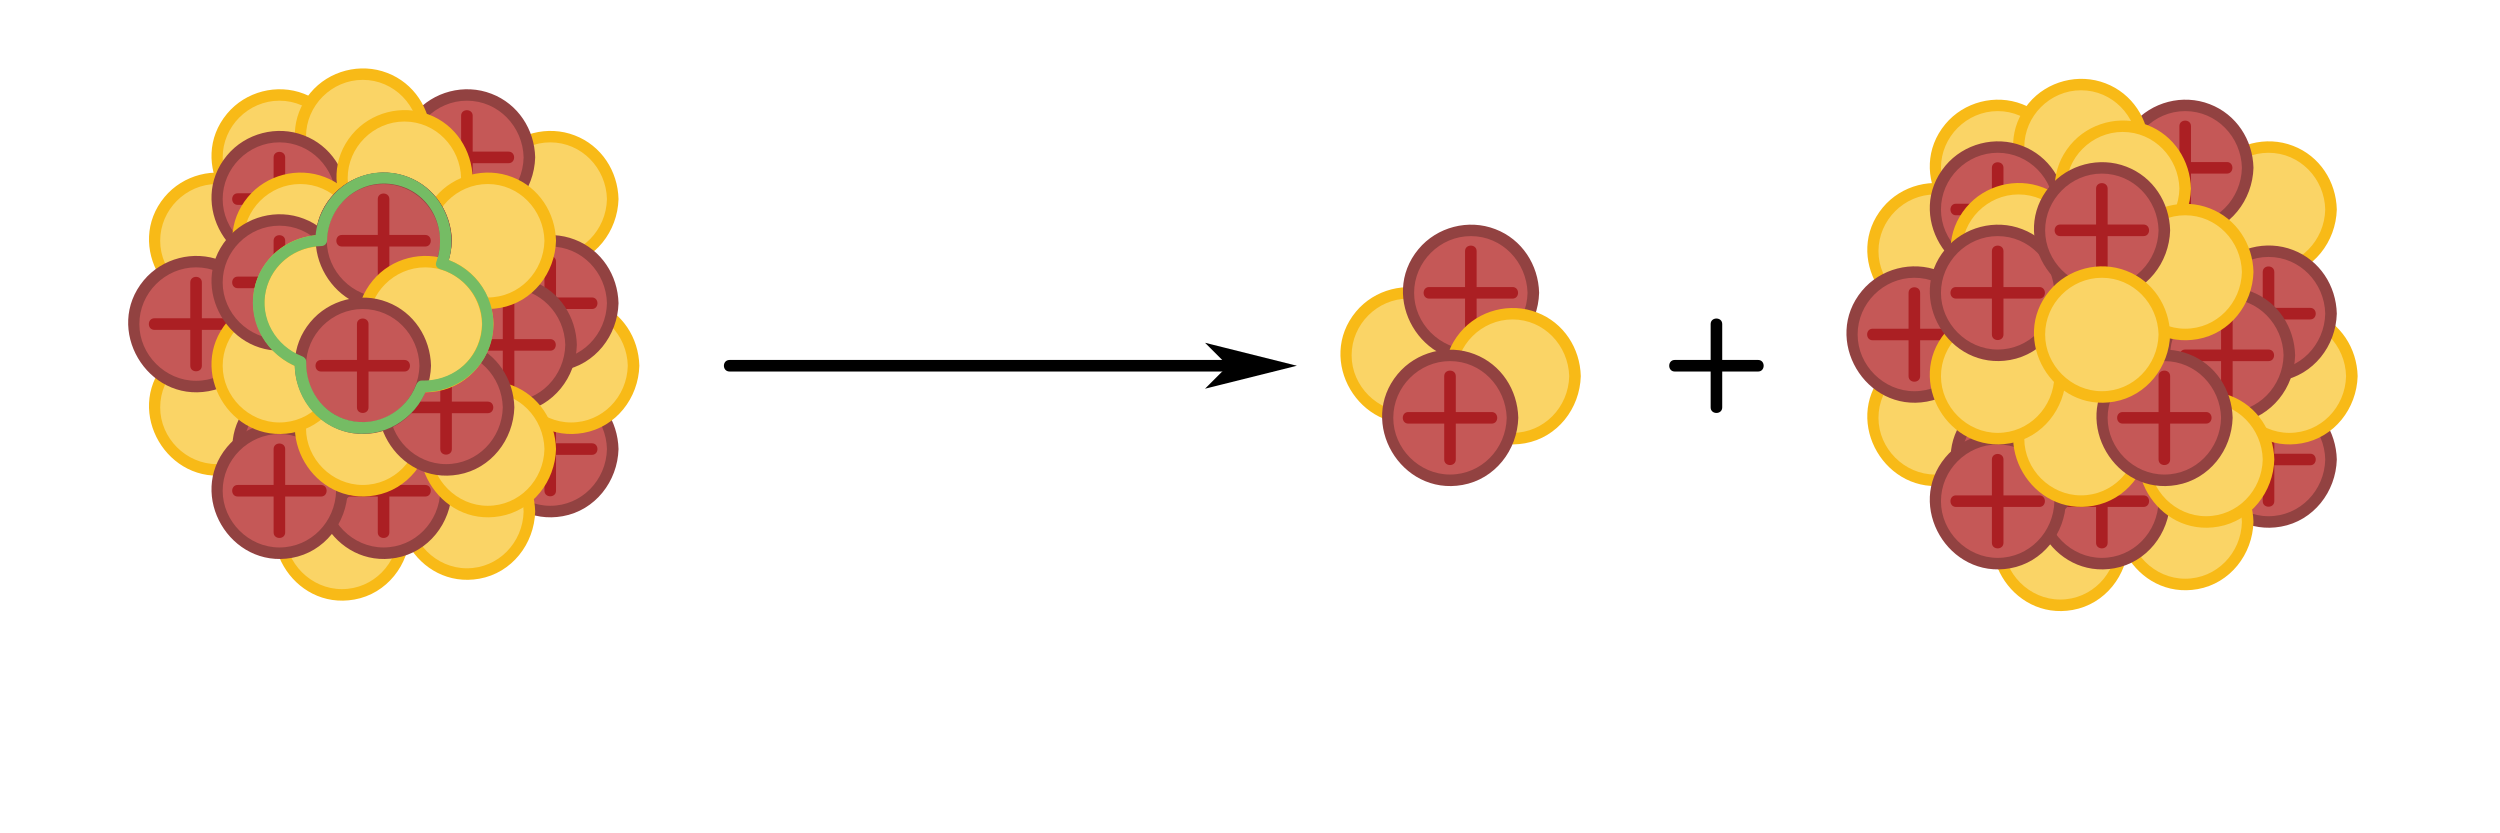 <?xml version="1.0" encoding="utf-8"?>
<!-- Generator: Adobe Illustrator 19.0.0, SVG Export Plug-In . SVG Version: 6.00 Build 0)  -->
<svg version="1.1" id="Layer_1" xmlns="http://www.w3.org/2000/svg" xmlns:xlink="http://www.w3.org/1999/xlink" x="0px" y="0px"
	 viewBox="0 0 1080 360" style="enable-background:new 0 0 1080 360;" xml:space="preserve">
<style type="text/css">
	.st0{fill:#C55857;}
	.st1{fill:#924241;}
	.st2{fill:#AB1F23;}
	.st3{fill:#FAD466;}
	.st4{fill:#F8BA17;}
	.st5{fill:#75BC64;}
	.st6{stroke:#000000;stroke-miterlimit:10;}
</style>
<g id="XMLID_581_">
	<g id="XMLID_594_">
		<circle id="XMLID_925_" class="st0" cx="237.7" cy="194" r="27"/>
		<g id="XMLID_920_">
			<path id="XMLID_924_" class="st1" d="M262.2,194c-0.3,13.4-10.9,24.5-24.5,24.5c-13.3,0-24.5-11.2-24.5-24.5
				c0-13.4,11.1-24.5,24.5-24.5C251.3,169.5,261.9,180.7,262.2,194c0.1,3.2,5.1,3.2,5,0c-0.3-12.1-7.4-23.1-18.9-27.5
				c-11.6-4.5-25.2-1-33.2,8.6c-17.4,20.9,1.4,52.7,28,47.9c14-2.5,23.7-15,24.1-29C267.3,190.8,262.3,190.8,262.2,194z"/>
		</g>
	</g>
	<g id="XMLID_588_">
		<g id="XMLID_914_">
			<path id="XMLID_918_" class="st2" d="M219.7,196.5c12,0,24,0,36,0c3.2,0,3.2-5,0-5c-12,0-24,0-36,0
				C216.5,191.5,216.5,196.5,219.7,196.5L219.7,196.5z"/>
		</g>
	</g>
	<g id="XMLID_582_">
		<g id="XMLID_908_">
			<path id="XMLID_912_" class="st2" d="M240.2,212c0-12,0-24,0-36c0-3.2-5-3.2-5,0c0,12,0,24,0,36
				C235.2,215.2,240.2,215.2,240.2,212L240.2,212z"/>
		</g>
	</g>
</g>
<g id="XMLID_254_">
	<circle id="XMLID_906_" class="st3" cx="120.7" cy="68" r="27"/>
	<g id="XMLID_901_">
		<path id="XMLID_905_" class="st4" d="M145.2,68c-0.3,13.4-10.9,24.5-24.5,24.5c-13.3,0-24.5-11.2-24.5-24.5
			c0-13.4,11.1-24.5,24.5-24.5C134.3,43.5,144.9,54.7,145.2,68c0.1,3.2,5.1,3.2,5,0c-0.3-12.1-7.4-23.1-18.9-27.5
			c-11.6-4.5-25.2-1-33.2,8.6c-17.4,20.9,1.4,52.7,28,47.9c14-2.5,23.7-15,24.1-29C150.3,64.8,145.3,64.8,145.2,68z"/>
	</g>
</g>
<g id="XMLID_80_">
	<circle id="XMLID_899_" class="st3" cx="608.4" cy="153.5" r="27"/>
	<g id="XMLID_894_">
		<path id="XMLID_898_" class="st4" d="M632.9,153.5c-0.3,13.4-10.9,24.5-24.5,24.5c-13.3,0-24.5-11.2-24.5-24.5
			c0-13.4,11.1-24.5,24.5-24.5C622,129,632.5,140.2,632.9,153.5c0.1,3.2,5.1,3.2,5,0c-0.3-12.1-7.4-23.1-18.9-27.5
			c-11.6-4.5-25.2-1-33.2,8.6c-17.4,20.9,1.4,52.7,28,47.9c14-2.5,23.7-15,24.1-29C638,150.3,633,150.3,632.9,153.5z"/>
	</g>
</g>
<g id="XMLID_1_">
	<g id="XMLID_73_">
		<circle id="XMLID_892_" class="st0" cx="635.4" cy="126.5" r="27"/>
		<g id="XMLID_887_">
			<path id="XMLID_891_" class="st1" d="M659.9,126.5c-0.3,13.4-10.9,24.5-24.5,24.5c-13.3,0-24.5-11.2-24.5-24.5
				c0-13.4,11.1-24.5,24.5-24.5C649,102,659.5,113.2,659.9,126.5c0.1,3.2,5.1,3.2,5,0c-0.3-12.1-7.4-23.1-18.9-27.5
				c-11.6-4.5-25.2-1-33.2,8.6c-17.4,20.9,1.4,52.7,28,47.9c14-2.5,23.7-15,24.1-29C665,123.3,660,123.3,659.9,126.5z"/>
		</g>
	</g>
	<g id="XMLID_14_">
		<g id="XMLID_881_">
			<path id="XMLID_885_" class="st2" d="M617.4,129c12,0,24,0,36,0c3.2,0,3.2-5,0-5c-12,0-24,0-36,0C614.2,124,614.2,129,617.4,129
				L617.4,129z"/>
		</g>
	</g>
	<g id="XMLID_13_">
		<g id="XMLID_875_">
			<path id="XMLID_879_" class="st2" d="M637.9,144.5c0-12,0-24,0-36c0-3.2-5-3.2-5,0c0,12,0,24,0,36
				C632.9,147.7,637.9,147.7,637.9,144.5L637.9,144.5z"/>
		</g>
	</g>
</g>
<g id="XMLID_12_">
	<circle id="XMLID_873_" class="st3" cx="653.4" cy="162.5" r="27"/>
	<g id="XMLID_868_">
		<path id="XMLID_872_" class="st4" d="M677.9,162.5c-0.3,13.4-10.9,24.5-24.5,24.5c-13.3,0-24.5-11.2-24.5-24.5
			c0-13.4,11.1-24.5,24.5-24.5C667,138,677.5,149.2,677.9,162.5c0.1,3.2,5.1,3.2,5,0c-0.3-12.1-7.4-23.1-18.9-27.5
			c-11.6-4.5-25.2-1-33.2,8.6c-17.4,20.9,1.4,52.7,28,47.9c14-2.5,23.7-15,24.1-29C683,159.3,678,159.3,677.9,162.5z"/>
	</g>
</g>
<g id="XMLID_2_">
	<g id="XMLID_9_">
		<circle id="XMLID_866_" class="st0" cx="626.4" cy="180.5" r="27"/>
		<g id="XMLID_861_">
			<path id="XMLID_865_" class="st1" d="M650.9,180.5c-0.3,13.4-10.9,24.5-24.5,24.5c-13.3,0-24.5-11.2-24.5-24.5
				c0-13.4,11.1-24.5,24.5-24.5C640,156,650.5,167.2,650.9,180.5c0.1,3.2,5.1,3.2,5,0c-0.3-12.1-7.4-23.1-18.9-27.5
				c-11.6-4.5-25.2-1-33.2,8.6c-17.4,20.9,1.4,52.7,28,47.9c14-2.5,23.7-15,24.1-29C656,177.3,651,177.3,650.9,180.5z"/>
		</g>
	</g>
	<g id="XMLID_8_">
		<g id="XMLID_855_">
			<path id="XMLID_859_" class="st2" d="M608.4,183c12,0,24,0,36,0c3.2,0,3.2-5,0-5c-12,0-24,0-36,0C605.2,178,605.2,183,608.4,183
				L608.4,183z"/>
		</g>
	</g>
	<g id="XMLID_7_">
		<g id="XMLID_849_">
			<path id="XMLID_853_" class="st2" d="M628.9,198.5c0-12,0-24,0-36c0-3.2-5-3.2-5,0c0,12,0,24,0,36
				C623.9,201.7,628.9,201.7,628.9,198.5L628.9,198.5z"/>
		</g>
	</g>
</g>
<g id="XMLID_107_">
	<circle id="XMLID_847_" class="st3" cx="237.7" cy="86" r="27"/>
	<g id="XMLID_842_">
		<path id="XMLID_846_" class="st4" d="M262.2,86c-0.3,13.4-10.9,24.5-24.5,24.5c-13.3,0-24.5-11.2-24.5-24.5
			c0-13.4,11.1-24.5,24.5-24.5C251.3,61.5,261.9,72.7,262.2,86c0.1,3.2,5.1,3.2,5,0c-0.3-12.1-7.4-23.1-18.9-27.5
			c-11.6-4.5-25.2-1-33.2,8.6c-17.4,20.9,1.4,52.7,28,47.9c14-2.5,23.7-15,24.1-29C267.3,82.8,262.3,82.8,262.2,86z"/>
	</g>
</g>
<g id="XMLID_106_">
	<circle id="XMLID_840_" class="st3" cx="93.7" cy="176" r="27"/>
	<g id="XMLID_835_">
		<path id="XMLID_839_" class="st4" d="M118.2,176c-0.3,13.4-10.9,24.5-24.5,24.5c-13.3,0-24.5-11.2-24.5-24.5
			c0-13.4,11.1-24.5,24.5-24.5C107.3,151.5,117.9,162.7,118.2,176c0.1,3.2,5.1,3.2,5,0c-0.3-12.1-7.4-23.1-18.9-27.5
			c-11.6-4.5-25.2-1-33.2,8.6c-17.4,20.9,1.4,52.7,28,47.9c14-2.5,23.7-15,24.1-29C123.3,172.8,118.3,172.8,118.2,176z"/>
	</g>
</g>
<g id="XMLID_263_">
	<g id="XMLID_105_">
		<circle id="XMLID_833_" class="st0" cx="201.7" cy="68" r="27"/>
		<g id="XMLID_828_">
			<path id="XMLID_832_" class="st1" d="M226.2,68c-0.3,13.4-10.9,24.5-24.5,24.5c-13.3,0-24.5-11.2-24.5-24.5
				c0-13.4,11.1-24.5,24.5-24.5C215.3,43.5,225.9,54.7,226.2,68c0.1,3.2,5.1,3.2,5,0c-0.3-12.1-7.4-23.1-18.9-27.5
				c-11.6-4.5-25.2-1-33.2,8.6c-17.4,20.9,1.4,52.7,28,47.9c14-2.5,23.7-15,24.1-29C231.3,64.8,226.3,64.8,226.2,68z"/>
		</g>
	</g>
	<g id="XMLID_104_">
		<g id="XMLID_822_">
			<path id="XMLID_826_" class="st2" d="M183.7,70.5c12,0,24,0,36,0c3.2,0,3.2-5,0-5c-12,0-24,0-36,0
				C180.5,65.5,180.5,70.5,183.7,70.5L183.7,70.5z"/>
		</g>
	</g>
	<g id="XMLID_103_">
		<g id="XMLID_816_">
			<path id="XMLID_820_" class="st2" d="M204.2,86c0-12,0-24,0-36c0-3.2-5-3.2-5,0c0,12,0,24,0,36C199.2,89.2,204.2,89.2,204.2,86
				L204.2,86z"/>
		</g>
	</g>
</g>
<g id="XMLID_102_">
	<circle id="XMLID_814_" class="st3" cx="246.7" cy="158" r="27"/>
	<g id="XMLID_809_">
		<path id="XMLID_813_" class="st4" d="M271.2,158c-0.3,13.4-10.9,24.5-24.5,24.5c-13.3,0-24.5-11.2-24.5-24.5
			c0-13.4,11.1-24.5,24.5-24.5C260.3,133.5,270.9,144.7,271.2,158c0.1,3.2,5.1,3.2,5,0c-0.3-12.1-7.4-23.1-18.9-27.5
			c-11.6-4.5-25.2-1-33.2,8.6c-17.4,20.9,1.4,52.7,28,47.9c14-2.5,23.7-15,24.1-29C276.3,154.8,271.3,154.8,271.2,158z"/>
	</g>
</g>
<g id="XMLID_158_">
	<circle id="XMLID_807_" class="st3" cx="156.7" cy="59" r="27"/>
	<g id="XMLID_802_">
		<path id="XMLID_806_" class="st4" d="M181.2,59c-0.3,13.4-10.9,24.5-24.5,24.5c-13.3,0-24.5-11.2-24.5-24.5
			c0-13.4,11.1-24.5,24.5-24.5C170.3,34.5,180.9,45.7,181.2,59c0.1,3.2,5.1,3.2,5,0c-0.3-12.1-7.4-23.1-18.9-27.5
			c-11.6-4.5-25.2-1-33.2,8.6c-17.4,20.9,1.4,52.7,28,47.9c14-2.5,23.7-15,24.1-29C186.3,55.8,181.3,55.8,181.2,59z"/>
	</g>
</g>
<g id="XMLID_168_">
	<circle id="XMLID_800_" class="st3" cx="201.7" cy="221" r="27"/>
	<g id="XMLID_795_">
		<path id="XMLID_799_" class="st4" d="M226.2,221c-0.3,13.4-10.9,24.5-24.5,24.5c-13.3,0-24.5-11.2-24.5-24.5
			c0-13.4,11.1-24.5,24.5-24.5C215.3,196.5,225.9,207.7,226.2,221c0.1,3.2,5.1,3.2,5,0c-0.3-12.1-7.4-23.1-18.9-27.5
			c-11.6-4.5-25.2-1-33.2,8.6c-17.4,20.9,1.4,52.7,28,47.9c14-2.5,23.7-15,24.1-29C231.3,217.8,226.3,217.8,226.2,221z"/>
	</g>
</g>
<g id="XMLID_251_">
	<circle id="XMLID_793_" class="st3" cx="147.7" cy="230" r="27"/>
	<g id="XMLID_788_">
		<path id="XMLID_792_" class="st4" d="M172.2,230c-0.3,13.4-10.9,24.5-24.5,24.5c-13.3,0-24.5-11.2-24.5-24.5
			c0-13.4,11.1-24.5,24.5-24.5C161.3,205.5,171.9,216.7,172.2,230c0.1,3.2,5.1,3.2,5,0c-0.3-12.1-7.4-23.1-18.9-27.5
			c-11.6-4.5-25.2-1-33.2,8.6c-17.4,20.9,1.4,52.7,28,47.9c14-2.5,23.7-15,24.1-29C177.3,226.8,172.3,226.8,172.2,230z"/>
	</g>
</g>
<g id="XMLID_244_">
	<circle id="XMLID_786_" class="st3" cx="93.7" cy="104" r="27"/>
	<g id="XMLID_781_">
		<path id="XMLID_785_" class="st4" d="M118.2,104c-0.3,13.4-10.9,24.5-24.5,24.5c-13.3,0-24.5-11.2-24.5-24.5
			c0-13.4,11.1-24.5,24.5-24.5C107.3,79.5,117.9,90.7,118.2,104c0.1,3.2,5.1,3.2,5,0c-0.3-12.1-7.4-23.1-18.9-27.5
			c-11.6-4.5-25.2-1-33.2,8.6c-17.4,20.9,1.4,52.7,28,47.9c14-2.5,23.7-15,24.1-29C123.3,100.8,118.3,100.8,118.2,104z"/>
	</g>
</g>
<g id="XMLID_276_">
	<g id="XMLID_290_">
		<circle id="XMLID_779_" class="st0" cx="237.7" cy="131" r="27"/>
		<g id="XMLID_774_">
			<path id="XMLID_778_" class="st1" d="M262.2,131c-0.3,13.4-10.9,24.5-24.5,24.5c-13.3,0-24.5-11.2-24.5-24.5
				c0-13.4,11.1-24.5,24.5-24.5C251.3,106.5,261.9,117.7,262.2,131c0.1,3.2,5.1,3.2,5,0c-0.3-12.1-7.4-23.1-18.9-27.5
				c-11.6-4.5-25.2-1-33.2,8.6c-17.4,20.9,1.4,52.7,28,47.9c14-2.5,23.7-15,24.1-29C267.3,127.8,262.3,127.8,262.2,131z"/>
		</g>
	</g>
	<g id="XMLID_289_">
		<g id="XMLID_768_">
			<path id="XMLID_772_" class="st2" d="M219.7,133.5c12,0,24,0,36,0c3.2,0,3.2-5,0-5c-12,0-24,0-36,0
				C216.5,128.5,216.5,133.5,219.7,133.5L219.7,133.5z"/>
		</g>
	</g>
	<g id="XMLID_282_">
		<g id="XMLID_762_">
			<path id="XMLID_766_" class="st2" d="M240.2,149c0-12,0-24,0-36c0-3.2-5-3.2-5,0c0,12,0,24,0,36
				C235.2,152.2,240.2,152.2,240.2,149L240.2,149z"/>
		</g>
	</g>
</g>
<g id="XMLID_297_">
	<g id="XMLID_321_">
		<circle id="XMLID_760_" class="st0" cx="219.7" cy="149" r="27"/>
		<g id="XMLID_755_">
			<path id="XMLID_759_" class="st1" d="M244.2,149c-0.3,13.4-10.9,24.5-24.5,24.5c-13.3,0-24.5-11.2-24.5-24.5
				c0-13.4,11.1-24.5,24.5-24.5C233.3,124.5,243.9,135.7,244.2,149c0.1,3.2,5.1,3.2,5,0c-0.3-12.1-7.4-23.1-18.9-27.5
				c-11.6-4.5-25.2-1-33.2,8.6c-17.4,20.9,1.4,52.7,28,47.9c14-2.5,23.7-15,24.1-29C249.3,145.8,244.3,145.8,244.2,149z"/>
		</g>
	</g>
	<g id="XMLID_314_">
		<g id="XMLID_749_">
			<path id="XMLID_753_" class="st2" d="M201.7,151.5c12,0,24,0,36,0c3.2,0,3.2-5,0-5c-12,0-24,0-36,0
				C198.5,146.5,198.5,151.5,201.7,151.5L201.7,151.5z"/>
		</g>
	</g>
	<g id="XMLID_308_">
		<g id="XMLID_743_">
			<path id="XMLID_747_" class="st2" d="M222.2,167c0-12,0-24,0-36c0-3.2-5-3.2-5,0c0,12,0,24,0,36
				C217.2,170.2,222.2,170.2,222.2,167L222.2,167z"/>
		</g>
	</g>
</g>
<g id="XMLID_328_">
	<g id="XMLID_340_">
		<circle id="XMLID_741_" class="st0" cx="165.7" cy="212" r="27"/>
		<g id="XMLID_736_">
			<path id="XMLID_740_" class="st1" d="M190.2,212c-0.3,13.4-10.9,24.5-24.5,24.5c-13.3,0-24.5-11.2-24.5-24.5
				c0-13.4,11.1-24.5,24.5-24.5C179.3,187.5,189.9,198.7,190.2,212c0.1,3.2,5.1,3.2,5,0c-0.3-12.1-7.4-23.1-18.9-27.5
				c-11.6-4.5-25.2-1-33.2,8.6c-17.4,20.9,1.4,52.7,28,47.9c14-2.5,23.7-15,24.1-29C195.3,208.8,190.3,208.8,190.2,212z"/>
		</g>
	</g>
	<g id="XMLID_339_">
		<g id="XMLID_730_">
			<path id="XMLID_734_" class="st2" d="M147.7,214.5c12,0,24,0,36,0c3.2,0,3.2-5,0-5c-12,0-24,0-36,0
				C144.5,209.5,144.5,214.5,147.7,214.5L147.7,214.5z"/>
		</g>
	</g>
	<g id="XMLID_335_">
		<g id="XMLID_724_">
			<path id="XMLID_728_" class="st2" d="M168.2,230c0-12,0-24,0-36c0-3.2-5-3.2-5,0c0,12,0,24,0,36
				C163.2,233.2,168.2,233.2,168.2,230L168.2,230z"/>
		</g>
	</g>
</g>
<g id="XMLID_346_">
	<g id="XMLID_363_">
		<circle id="XMLID_722_" class="st0" cx="129.7" cy="194" r="27"/>
		<g id="XMLID_717_">
			<path id="XMLID_721_" class="st1" d="M154.2,194c-0.3,13.4-10.9,24.5-24.5,24.5c-13.3,0-24.5-11.2-24.5-24.5
				c0-13.4,11.1-24.5,24.5-24.5C143.3,169.5,153.9,180.7,154.2,194c0.1,3.2,5.1,3.2,5,0c-0.3-12.1-7.4-23.1-18.9-27.5
				c-11.6-4.5-25.2-1-33.2,8.6c-17.4,20.9,1.4,52.7,28,47.9c14-2.5,23.7-15,24.1-29C159.3,190.8,154.3,190.8,154.2,194z"/>
		</g>
	</g>
	<g id="XMLID_362_">
		<g id="XMLID_711_">
			<path id="XMLID_715_" class="st2" d="M111.7,196.5c12,0,24,0,36,0c3.2,0,3.2-5,0-5c-12,0-24,0-36,0
				C108.5,191.5,108.5,196.5,111.7,196.5L111.7,196.5z"/>
		</g>
	</g>
	<g id="XMLID_352_">
		<g id="XMLID_705_">
			<path id="XMLID_709_" class="st2" d="M132.2,212c0-12,0-24,0-36c0-3.2-5-3.2-5,0c0,12,0,24,0,36
				C127.2,215.2,132.2,215.2,132.2,212L132.2,212z"/>
		</g>
	</g>
</g>
<g id="XMLID_369_">
	<g id="XMLID_386_">
		<circle id="XMLID_703_" class="st0" cx="84.7" cy="140" r="27"/>
		<g id="XMLID_698_">
			<path id="XMLID_702_" class="st1" d="M109.2,140c-0.3,13.4-10.9,24.5-24.5,24.5c-13.3,0-24.5-11.2-24.5-24.5
				c0-13.4,11.1-24.5,24.5-24.5C98.3,115.5,108.9,126.7,109.2,140c0.1,3.2,5.1,3.2,5,0c-0.3-12.1-7.4-23.1-18.9-27.5
				c-11.6-4.5-25.2-1-33.2,8.6c-17.4,20.9,1.4,52.7,28,47.9c14-2.5,23.7-15,24.1-29C114.3,136.8,109.3,136.8,109.2,140z"/>
		</g>
	</g>
	<g id="XMLID_385_">
		<g id="XMLID_692_">
			<path id="XMLID_696_" class="st2" d="M66.7,142.5c12,0,24,0,36,0c3.2,0,3.2-5,0-5c-12,0-24,0-36,0
				C63.5,137.5,63.5,142.5,66.7,142.5L66.7,142.5z"/>
		</g>
	</g>
	<g id="XMLID_375_">
		<g id="XMLID_686_">
			<path id="XMLID_690_" class="st2" d="M87.2,158c0-12,0-24,0-36c0-3.2-5-3.2-5,0c0,12,0,24,0,36C82.2,161.2,87.2,161.2,87.2,158
				L87.2,158z"/>
		</g>
	</g>
</g>
<g id="XMLID_392_">
	<g id="XMLID_409_">
		<circle id="XMLID_684_" class="st0" cx="120.7" cy="212" r="27"/>
		<g id="XMLID_679_">
			<path id="XMLID_683_" class="st1" d="M145.2,212c-0.3,13.4-10.9,24.5-24.5,24.5c-13.3,0-24.5-11.2-24.5-24.5
				c0-13.4,11.1-24.5,24.5-24.5C134.3,187.5,144.9,198.7,145.2,212c0.1,3.2,5.1,3.2,5,0c-0.3-12.1-7.4-23.1-18.9-27.5
				c-11.6-4.5-25.2-1-33.2,8.6c-17.4,20.9,1.4,52.7,28,47.9c14-2.5,23.7-15,24.1-29C150.3,208.8,145.3,208.8,145.2,212z"/>
		</g>
	</g>
	<g id="XMLID_408_">
		<g id="XMLID_673_">
			<path id="XMLID_677_" class="st2" d="M102.7,214.5c12,0,24,0,36,0c3.2,0,3.2-5,0-5c-12,0-24,0-36,0
				C99.5,209.5,99.5,214.5,102.7,214.5L102.7,214.5z"/>
		</g>
	</g>
	<g id="XMLID_398_">
		<g id="XMLID_667_">
			<path id="XMLID_671_" class="st2" d="M123.2,230c0-12,0-24,0-36c0-3.2-5-3.2-5,0c0,12,0,24,0,36
				C118.2,233.2,123.2,233.2,123.2,230L123.2,230z"/>
		</g>
	</g>
</g>
<g id="XMLID_415_">
	<g id="XMLID_432_">
		<circle id="XMLID_665_" class="st0" cx="120.7" cy="86" r="27"/>
		<g id="XMLID_660_">
			<path id="XMLID_664_" class="st1" d="M145.2,86c-0.3,13.4-10.9,24.5-24.5,24.5c-13.3,0-24.5-11.2-24.5-24.5
				c0-13.4,11.1-24.5,24.5-24.5C134.3,61.5,144.9,72.7,145.2,86c0.1,3.2,5.1,3.2,5,0c-0.3-12.1-7.4-23.1-18.9-27.5
				c-11.6-4.5-25.2-1-33.2,8.6c-17.4,20.9,1.4,52.7,28,47.9c14-2.5,23.7-15,24.1-29C150.3,82.8,145.3,82.8,145.2,86z"/>
		</g>
	</g>
	<g id="XMLID_431_">
		<g id="XMLID_654_">
			<path id="XMLID_658_" class="st2" d="M102.7,88.5c12,0,24,0,36,0c3.2,0,3.2-5,0-5c-12,0-24,0-36,0
				C99.5,83.5,99.5,88.5,102.7,88.5L102.7,88.5z"/>
		</g>
	</g>
	<g id="XMLID_421_">
		<g id="XMLID_648_">
			<path id="XMLID_652_" class="st2" d="M123.2,104c0-12,0-24,0-36c0-3.2-5-3.2-5,0c0,12,0,24,0,36
				C118.2,107.2,123.2,107.2,123.2,104L123.2,104z"/>
		</g>
	</g>
</g>
<g id="XMLID_165_">
	<circle id="XMLID_646_" class="st3" cx="174.7" cy="77" r="27"/>
	<g id="XMLID_641_">
		<path id="XMLID_645_" class="st4" d="M199.2,77c-0.3,13.4-10.9,24.5-24.5,24.5c-13.3,0-24.5-11.2-24.5-24.5
			c0-13.4,11.1-24.5,24.5-24.5C188.3,52.5,198.9,63.7,199.2,77c0.1,3.2,5.1,3.2,5,0c-0.3-12.1-7.4-23.1-18.9-27.5
			c-11.6-4.5-25.2-1-33.2,8.6c-17.4,20.9,1.4,52.7,28,47.9c14-2.5,23.7-15,24.1-29C204.3,73.8,199.3,73.8,199.2,77z"/>
	</g>
</g>
<g id="XMLID_166_">
	<circle id="XMLID_639_" class="st3" cx="210.7" cy="104" r="27"/>
	<g id="XMLID_634_">
		<path id="XMLID_638_" class="st4" d="M235.2,104c-0.3,13.4-10.9,24.5-24.5,24.5c-13.3,0-24.5-11.2-24.5-24.5
			c0-13.4,11.1-24.5,24.5-24.5C224.3,79.5,234.9,90.7,235.2,104c0.1,3.2,5.1,3.2,5,0c-0.3-12.1-7.4-23.1-18.9-27.5
			c-11.6-4.5-25.2-1-33.2,8.6c-17.4,20.9,1.4,52.7,28,47.9c14-2.5,23.7-15,24.1-29C240.3,100.8,235.3,100.8,235.2,104z"/>
	</g>
</g>
<g id="XMLID_167_">
	<circle id="XMLID_632_" class="st3" cx="210.7" cy="194" r="27"/>
	<g id="XMLID_627_">
		<path id="XMLID_631_" class="st4" d="M235.2,194c-0.3,13.4-10.9,24.5-24.5,24.5c-13.3,0-24.5-11.2-24.5-24.5
			c0-13.4,11.1-24.5,24.5-24.5C224.3,169.5,234.9,180.7,235.2,194c0.1,3.2,5.1,3.2,5,0c-0.3-12.1-7.4-23.1-18.9-27.5
			c-11.6-4.5-25.2-1-33.2,8.6c-17.4,20.9,1.4,52.7,28,47.9c14-2.5,23.7-15,24.1-29C240.3,190.8,235.3,190.8,235.2,194z"/>
	</g>
</g>
<g id="XMLID_225_">
	<circle id="XMLID_625_" class="st3" cx="156.7" cy="185" r="27"/>
	<g id="XMLID_620_">
		<path id="XMLID_624_" class="st4" d="M181.2,185c-0.3,13.4-10.9,24.5-24.5,24.5c-13.3,0-24.5-11.2-24.5-24.5
			c0-13.4,11.1-24.5,24.5-24.5C170.3,160.5,180.9,171.7,181.2,185c0.1,3.2,5.1,3.2,5,0c-0.3-12.1-7.4-23.1-18.9-27.5
			c-11.6-4.5-25.2-1-33.2,8.6c-17.4,20.9,1.4,52.7,28,47.9c14-2.5,23.7-15,24.1-29C186.3,181.8,181.3,181.8,181.2,185z"/>
	</g>
</g>
<g id="XMLID_232_">
	<circle id="XMLID_618_" class="st3" cx="120.7" cy="158" r="27"/>
	<g id="XMLID_613_">
		<path id="XMLID_617_" class="st4" d="M145.2,158c-0.3,13.4-10.9,24.5-24.5,24.5c-13.3,0-24.5-11.2-24.5-24.5
			c0-13.4,11.1-24.5,24.5-24.5C134.3,133.5,144.9,144.7,145.2,158c0.1,3.2,5.1,3.2,5,0c-0.3-12.1-7.4-23.1-18.9-27.5
			c-11.6-4.5-25.2-1-33.2,8.6c-17.4,20.9,1.4,52.7,28,47.9c14-2.5,23.7-15,24.1-29C150.3,154.8,145.3,154.8,145.2,158z"/>
	</g>
</g>
<g id="XMLID_238_">
	<circle id="XMLID_611_" class="st3" cx="129.7" cy="104" r="27"/>
	<g id="XMLID_606_">
		<path id="XMLID_610_" class="st4" d="M154.2,104c-0.3,13.4-10.9,24.5-24.5,24.5c-13.3,0-24.5-11.2-24.5-24.5
			c0-13.4,11.1-24.5,24.5-24.5C143.3,79.5,153.9,90.7,154.2,104c0.1,3.2,5.1,3.2,5,0c-0.3-12.1-7.4-23.1-18.9-27.5
			c-11.6-4.5-25.2-1-33.2,8.6c-17.4,20.9,1.4,52.7,28,47.9c14-2.5,23.7-15,24.1-29C159.3,100.8,154.3,100.8,154.2,104z"/>
	</g>
</g>
<g id="XMLID_256_">
	<g id="XMLID_299_">
		<circle id="XMLID_604_" class="st0" cx="192.7" cy="176" r="27"/>
		<g id="XMLID_599_">
			<path id="XMLID_603_" class="st1" d="M217.2,176c-0.3,13.4-10.9,24.5-24.5,24.5c-13.3,0-24.5-11.2-24.5-24.5
				c0-13.4,11.1-24.5,24.5-24.5C206.3,151.5,216.9,162.7,217.2,176c0.1,3.2,5.1,3.2,5,0c-0.3-12.1-7.4-23.1-18.9-27.5
				c-11.6-4.5-25.2-1-33.2,8.6c-17.4,20.9,1.4,52.7,28,47.9c14-2.5,23.7-15,24.1-29C222.3,172.8,217.3,172.8,217.2,176z"/>
		</g>
	</g>
	<g id="XMLID_281_">
		<g id="XMLID_592_">
			<path id="XMLID_597_" class="st2" d="M174.7,178.5c12,0,24,0,36,0c3.2,0,3.2-5,0-5c-12,0-24,0-36,0
				C171.5,173.5,171.5,178.5,174.7,178.5L174.7,178.5z"/>
		</g>
	</g>
	<g id="XMLID_272_">
		<g id="XMLID_585_">
			<path id="XMLID_590_" class="st2" d="M195.2,194c0-12,0-24,0-36c0-3.2-5-3.2-5,0c0,12,0,24,0,36
				C190.2,197.2,195.2,197.2,195.2,194L195.2,194z"/>
		</g>
	</g>
</g>
<g id="XMLID_501_">
	<g id="XMLID_513_">
		<circle id="XMLID_583_" class="st0" cx="120.7" cy="122" r="27"/>
		<g id="XMLID_576_">
			<path id="XMLID_580_" class="st1" d="M145.2,122c-0.3,13.4-10.9,24.5-24.5,24.5c-13.3,0-24.5-11.2-24.5-24.5
				c0-13.4,11.1-24.5,24.5-24.5C134.3,97.5,144.9,108.7,145.2,122c0.1,3.2,5.1,3.2,5,0c-0.3-12.1-7.4-23.1-18.9-27.5
				c-11.6-4.5-25.2-1-33.2,8.6c-17.4,20.9,1.4,52.7,28,47.9c14-2.5,23.7-15,24.1-29C150.3,118.8,145.3,118.8,145.2,122z"/>
		</g>
	</g>
	<g id="XMLID_512_">
		<g id="XMLID_570_">
			<path id="XMLID_574_" class="st2" d="M102.7,124.5c12,0,24,0,36,0c3.2,0,3.2-5,0-5c-12,0-24,0-36,0
				C99.5,119.5,99.5,124.5,102.7,124.5L102.7,124.5z"/>
		</g>
	</g>
	<g id="XMLID_502_">
		<g id="XMLID_564_">
			<path id="XMLID_568_" class="st2" d="M123.2,140c0-12,0-24,0-36c0-3.2-5-3.2-5,0c0,12,0,24,0,36
				C118.2,143.2,123.2,143.2,123.2,140L123.2,140z"/>
		</g>
	</g>
</g>
<g id="XMLID_519_">
	<g id="XMLID_536_">
		<circle id="XMLID_562_" class="st0" cx="165.7" cy="104" r="27"/>
		<g id="XMLID_557_">
			<path id="XMLID_561_" class="st1" d="M190.2,104c-0.3,13.4-10.9,24.5-24.5,24.5c-13.3,0-24.5-11.2-24.5-24.5
				c0-13.4,11.1-24.5,24.5-24.5C179.3,79.5,189.9,90.7,190.2,104c0.1,3.2,5.1,3.2,5,0c-0.3-12.1-7.4-23.1-18.9-27.5
				c-11.6-4.5-25.2-1-33.2,8.6c-17.4,20.9,1.4,52.7,28,47.9c14-2.5,23.7-15,24.1-29C195.3,100.8,190.3,100.8,190.2,104z"/>
		</g>
	</g>
	<g id="XMLID_535_">
		<g id="XMLID_551_">
			<path id="XMLID_555_" class="st2" d="M147.7,106.5c12,0,24,0,36,0c3.2,0,3.2-5,0-5c-12,0-24,0-36,0
				C144.5,101.5,144.5,106.5,147.7,106.5L147.7,106.5z"/>
		</g>
	</g>
	<g id="XMLID_525_">
		<g id="XMLID_545_">
			<path id="XMLID_549_" class="st2" d="M168.2,122c0-12,0-24,0-36c0-3.2-5-3.2-5,0c0,12,0,24,0,36
				C163.2,125.2,168.2,125.2,168.2,122L168.2,122z"/>
		</g>
	</g>
</g>
<g id="XMLID_18_">
	<circle id="XMLID_543_" class="st3" cx="138.7" cy="131" r="27"/>
	<g id="XMLID_538_">
		<path id="XMLID_542_" class="st4" d="M163.2,131c-0.3,13.4-10.9,24.5-24.5,24.5c-13.3,0-24.5-11.2-24.5-24.5
			c0-13.4,11.1-24.5,24.5-24.5C152.3,106.5,162.9,117.7,163.2,131c0.1,3.2,5.1,3.2,5,0c-0.3-12.1-7.4-23.1-18.9-27.5
			c-11.6-4.5-25.2-1-33.2,8.6c-17.4,20.9,1.4,52.7,28,47.9c14-2.5,23.7-15,24.1-29C168.3,127.8,163.3,127.8,163.2,131z"/>
	</g>
</g>
<g id="XMLID_11_">
	<g id="XMLID_17_">
		<circle id="XMLID_534_" class="st0" cx="165.7" cy="104" r="27"/>
		<g id="XMLID_529_">
			<path id="XMLID_533_" class="st1" d="M190.2,104c-0.3,13.4-10.9,24.5-24.5,24.5c-13.3,0-24.5-11.2-24.5-24.5
				c0-13.4,11.1-24.5,24.5-24.5C179.3,79.5,189.9,90.7,190.2,104c0.1,3.2,5.1,3.2,5,0c-0.3-12.1-7.4-23.1-18.9-27.5
				c-11.6-4.5-25.2-1-33.2,8.6c-17.4,20.9,1.4,52.7,28,47.9c14-2.5,23.7-15,24.1-29C195.3,100.8,190.3,100.8,190.2,104z"/>
		</g>
	</g>
	<g id="XMLID_16_">
		<g id="XMLID_522_">
			<path id="XMLID_527_" class="st2" d="M147.7,106.5c12,0,24,0,36,0c3.2,0,3.2-5,0-5c-12,0-24,0-36,0
				C144.5,101.5,144.5,106.5,147.7,106.5L147.7,106.5z"/>
		</g>
	</g>
	<g id="XMLID_15_">
		<g id="XMLID_515_">
			<path id="XMLID_520_" class="st2" d="M168.2,122c0-12,0-24,0-36c0-3.2-5-3.2-5,0c0,12,0,24,0,36
				C163.2,125.2,168.2,125.2,168.2,122L168.2,122z"/>
		</g>
	</g>
</g>
<g id="XMLID_10_">
	<circle id="XMLID_511_" class="st3" cx="183.7" cy="140" r="27"/>
	<g id="XMLID_506_">
		<path id="XMLID_510_" class="st4" d="M208.2,140c-0.3,13.4-10.9,24.5-24.5,24.5c-13.3,0-24.5-11.2-24.5-24.5
			c0-13.4,11.1-24.5,24.5-24.5C197.3,115.5,207.9,126.7,208.2,140c0.1,3.2,5.1,3.2,5,0c-0.3-12.1-7.4-23.1-18.9-27.5
			c-11.6-4.5-25.2-1-33.2,8.6c-17.4,20.9,1.4,52.7,28,47.9c14-2.5,23.7-15,24.1-29C213.3,136.8,208.3,136.8,208.2,140z"/>
	</g>
</g>
<g id="XMLID_3_">
	<g id="XMLID_6_">
		<circle id="XMLID_504_" class="st0" cx="156.7" cy="158" r="27"/>
		<g id="XMLID_497_">
			<path id="XMLID_503_" class="st1" d="M181.2,158c-0.3,13.4-10.9,24.5-24.5,24.5c-13.3,0-24.5-11.2-24.5-24.5
				c0-13.4,11.1-24.5,24.5-24.5C170.3,133.5,180.9,144.7,181.2,158c0.1,3.2,5.1,3.2,5,0c-0.3-12.1-7.4-23.1-18.9-27.5
				c-11.6-4.5-25.2-1-33.2,8.6c-17.4,20.9,1.4,52.7,28,47.9c14-2.5,23.7-15,24.1-29C186.3,154.8,181.3,154.8,181.2,158z"/>
		</g>
	</g>
	<g id="XMLID_5_">
		<g id="XMLID_491_">
			<path id="XMLID_495_" class="st2" d="M138.7,160.5c12,0,24,0,36,0c3.2,0,3.2-5,0-5c-12,0-24,0-36,0
				C135.5,155.5,135.5,160.5,138.7,160.5L138.7,160.5z"/>
		</g>
	</g>
	<g id="XMLID_4_">
		<g id="XMLID_485_">
			<path id="XMLID_489_" class="st2" d="M159.2,176c0-12,0-24,0-36c0-3.2-5-3.2-5,0c0,12,0,24,0,36
				C154.2,179.2,159.2,179.2,159.2,176L159.2,176z"/>
		</g>
	</g>
</g>
<g id="XMLID_84_">
	<g id="XMLID_927_">
		<path id="XMLID_937_" class="st5" d="M193.2,114.6c6.3-17.4-4.4-36.9-23.1-39.8c-17.9-2.7-33.5,11.4-33.9,29.1
			c0.8-0.8,1.7-1.7,2.5-2.5c-14,0.4-26.5,10-29,24.1c-2.6,14.6,5.8,28.1,19.4,33.3c-0.6-0.8-1.2-1.6-1.8-2.4
			c-0.4,14.3,9.1,27.5,23.3,30.4c14.7,3,28.7-5.4,34-19.2c-0.8,0.6-1.6,1.2-2.4,1.8c14.8,0.4,28.2-9.8,30.6-24.7
			c2.4-15-7-28.9-21.3-33.2c-3.1-0.9-4.4,3.9-1.3,4.8c12.1,3.6,20.2,15.7,17.6,28.4c-2.5,12.2-13.4,20-25.6,19.7
			c-1.2,0-2,0.8-2.4,1.8c-4.5,11.7-16.9,18.5-29.1,15.4c-11.5-2.9-18.7-13.7-18.4-25.3c0-1.2-0.8-2-1.8-2.4
			c-11.4-4.4-18.4-16.4-15.6-28.5c2.6-11.2,12.5-18.8,23.9-19.1c1.4,0,2.5-1.1,2.5-2.5c0.4-14.8,13.3-26.5,28.3-24.2
			c15.9,2.5,24.2,18.9,18.9,33.5C187.3,116.3,192.1,117.6,193.2,114.6z"/>
	</g>
</g>
<g id="XMLID_261_">
	<g id="XMLID_319_">
		<circle id="XMLID_477_" class="st0" cx="980" cy="198.5" r="27"/>
		<g id="XMLID_472_">
			<path id="XMLID_476_" class="st1" d="M1004.5,198.5c-0.3,13.4-10.9,24.5-24.5,24.5c-13.3,0-24.5-11.2-24.5-24.5
				c0-13.4,11.1-24.5,24.5-24.5C993.6,174,1004.2,185.2,1004.5,198.5c0.1,3.2,5.1,3.2,5,0c-0.3-12.1-7.4-23.1-18.9-27.5
				c-11.6-4.5-25.2-1-33.2,8.6c-17.4,20.9,1.4,52.7,28,47.9c14-2.5,23.7-15,24.1-29C1009.6,195.3,1004.6,195.3,1004.5,198.5z"/>
		</g>
	</g>
	<g id="XMLID_310_">
		<g id="XMLID_466_">
			<path id="XMLID_470_" class="st2" d="M962,201c12,0,24,0,36,0c3.2,0,3.2-5,0-5c-12,0-24,0-36,0C958.8,196,958.8,201,962,201
				L962,201z"/>
		</g>
	</g>
	<g id="XMLID_262_">
		<g id="XMLID_460_">
			<path id="XMLID_464_" class="st2" d="M982.5,216.5c0-12,0-24,0-36c0-3.2-5-3.2-5,0c0,12,0,24,0,36
				C977.5,219.7,982.5,219.7,982.5,216.5L982.5,216.5z"/>
		</g>
	</g>
</g>
<g id="XMLID_260_">
	<circle id="XMLID_458_" class="st3" cx="863" cy="72.5" r="27"/>
	<g id="XMLID_453_">
		<path id="XMLID_457_" class="st4" d="M887.5,72.5C887.2,85.9,876.6,97,863,97c-13.3,0-24.5-11.2-24.5-24.5
			c0-13.4,11.1-24.5,24.5-24.5C876.6,48,887.2,59.2,887.5,72.5c0.1,3.2,5.1,3.2,5,0c-0.3-12.1-7.4-23.1-18.9-27.5
			c-11.6-4.5-25.2-1-33.2,8.6c-17.4,20.9,1.4,52.7,28,47.9c14-2.5,23.7-15,24.1-29C892.6,69.3,887.6,69.3,887.5,72.5z"/>
	</g>
</g>
<g id="XMLID_259_">
	<circle id="XMLID_451_" class="st3" cx="980" cy="90.5" r="27"/>
	<g id="XMLID_446_">
		<path id="XMLID_450_" class="st4" d="M1004.5,90.5c-0.3,13.4-10.9,24.5-24.5,24.5c-13.3,0-24.5-11.2-24.5-24.5
			c0-13.4,11.1-24.5,24.5-24.5C993.6,66,1004.2,77.2,1004.5,90.5c0.1,3.2,5.1,3.2,5,0c-0.3-12.1-7.4-23.1-18.9-27.5
			c-11.6-4.5-25.2-1-33.2,8.6c-17.4,20.9,1.4,52.7,28,47.9c14-2.5,23.7-15,24.1-29C1009.6,87.3,1004.6,87.3,1004.5,90.5z"/>
	</g>
</g>
<g id="XMLID_258_">
	<circle id="XMLID_444_" class="st3" cx="836" cy="180.5" r="27"/>
	<g id="XMLID_439_">
		<path id="XMLID_443_" class="st4" d="M860.5,180.5c-0.3,13.4-10.9,24.5-24.5,24.5c-13.3,0-24.5-11.2-24.5-24.5
			c0-13.4,11.1-24.5,24.5-24.5C849.6,156,860.2,167.2,860.5,180.5c0.1,3.2,5.1,3.2,5,0c-0.3-12.1-7.4-23.1-18.9-27.5
			c-11.6-4.5-25.2-1-33.2,8.6c-17.4,20.9,1.4,52.7,28,47.9c14-2.5,23.7-15,24.1-29C865.6,177.3,860.6,177.3,860.5,180.5z"/>
	</g>
</g>
<g id="XMLID_249_">
	<g id="XMLID_257_">
		<circle id="XMLID_437_" class="st0" cx="944" cy="72.5" r="27"/>
		<g id="XMLID_430_">
			<path id="XMLID_436_" class="st1" d="M968.5,72.5C968.2,85.9,957.6,97,944,97c-13.3,0-24.5-11.2-24.5-24.5
				c0-13.4,11.1-24.5,24.5-24.5C957.6,48,968.2,59.2,968.5,72.5c0.1,3.2,5.1,3.2,5,0c-0.3-12.1-7.4-23.1-18.9-27.5
				c-11.6-4.5-25.2-1-33.2,8.6c-17.4,20.9,1.4,52.7,28,47.9c14-2.5,23.7-15,24.1-29C973.6,69.3,968.6,69.3,968.5,72.5z"/>
		</g>
	</g>
	<g id="XMLID_252_">
		<g id="XMLID_424_">
			<path id="XMLID_428_" class="st2" d="M926,75c12,0,24,0,36,0c3.2,0,3.2-5,0-5c-12,0-24,0-36,0C922.8,70,922.8,75,926,75L926,75z"
				/>
		</g>
	</g>
	<g id="XMLID_250_">
		<g id="XMLID_417_">
			<path id="XMLID_422_" class="st2" d="M946.5,90.5c0-12,0-24,0-36c0-3.2-5-3.2-5,0c0,12,0,24,0,36
				C941.5,93.7,946.5,93.7,946.5,90.5L946.5,90.5z"/>
		</g>
	</g>
</g>
<g id="XMLID_248_">
	<circle id="XMLID_414_" class="st3" cx="989" cy="162.5" r="27"/>
	<g id="XMLID_407_">
		<path id="XMLID_413_" class="st4" d="M1013.5,162.5c-0.3,13.4-10.9,24.5-24.5,24.5c-13.3,0-24.5-11.2-24.5-24.5
			c0-13.4,11.1-24.5,24.5-24.5C1002.6,138,1013.2,149.2,1013.5,162.5c0.1,3.2,5.1,3.2,5,0c-0.3-12.1-7.4-23.1-18.9-27.5
			c-11.6-4.5-25.2-1-33.2,8.6c-17.4,20.9,1.4,52.7,28,47.9c14-2.5,23.7-15,24.1-29C1018.6,159.3,1013.6,159.3,1013.5,162.5z"/>
	</g>
</g>
<g id="XMLID_247_">
	<circle id="XMLID_405_" class="st3" cx="899" cy="63.5" r="27"/>
	<g id="XMLID_400_">
		<path id="XMLID_404_" class="st4" d="M923.5,63.5C923.2,76.9,912.6,88,899,88c-13.3,0-24.5-11.2-24.5-24.5
			c0-13.4,11.1-24.5,24.5-24.5C912.6,39,923.2,50.2,923.5,63.5c0.1,3.2,5.1,3.2,5,0c-0.3-12.1-7.4-23.1-18.9-27.5
			c-11.6-4.5-25.2-1-33.2,8.6c-17.4,20.9,1.4,52.7,28,47.9c14-2.5,23.7-15,24.1-29C928.6,60.3,923.6,60.3,923.5,63.5z"/>
	</g>
</g>
<g id="XMLID_246_">
	<circle id="XMLID_397_" class="st3" cx="944" cy="225.5" r="27"/>
	<g id="XMLID_391_">
		<path id="XMLID_396_" class="st4" d="M968.5,225.5c-0.3,13.4-10.9,24.5-24.5,24.5c-13.3,0-24.5-11.2-24.5-24.5
			c0-13.4,11.1-24.5,24.5-24.5C957.6,201,968.2,212.2,968.5,225.5c0.1,3.2,5.1,3.2,5,0c-0.3-12.1-7.4-23.1-18.9-27.5
			c-11.6-4.5-25.2-1-33.2,8.6c-17.4,20.9,1.4,52.7,28,47.9c14-2.5,23.7-15,24.1-29C973.6,222.3,968.6,222.3,968.5,225.5z"/>
	</g>
</g>
<g id="XMLID_245_">
	<circle id="XMLID_389_" class="st3" cx="890" cy="234.5" r="27"/>
	<g id="XMLID_382_">
		<path id="XMLID_388_" class="st4" d="M914.5,234.5c-0.3,13.4-10.9,24.5-24.5,24.5c-13.3,0-24.5-11.2-24.5-24.5
			c0-13.4,11.1-24.5,24.5-24.5C903.6,210,914.2,221.2,914.5,234.5c0.1,3.2,5.1,3.2,5,0c-0.3-12.1-7.4-23.1-18.9-27.5
			c-11.6-4.5-25.2-1-33.2,8.6c-17.4,20.9,1.4,52.7,28,47.9c14-2.5,23.7-15,24.1-29C919.6,231.3,914.6,231.3,914.5,234.5z"/>
	</g>
</g>
<g id="XMLID_243_">
	<circle id="XMLID_380_" class="st3" cx="836" cy="108.5" r="27"/>
	<g id="XMLID_374_">
		<path id="XMLID_379_" class="st4" d="M860.5,108.5c-0.3,13.4-10.9,24.5-24.5,24.5c-13.3,0-24.5-11.2-24.5-24.5
			c0-13.4,11.1-24.5,24.5-24.5C849.6,84,860.2,95.2,860.5,108.5c0.1,3.2,5.1,3.2,5,0c-0.3-12.1-7.4-23.1-18.9-27.5
			c-11.6-4.5-25.2-1-33.2,8.6c-17.4,20.9,1.4,52.7,28,47.9c14-2.5,23.7-15,24.1-29C865.6,105.3,860.6,105.3,860.5,108.5z"/>
	</g>
</g>
<g id="XMLID_239_">
	<g id="XMLID_242_">
		<circle id="XMLID_372_" class="st0" cx="980" cy="135.5" r="27"/>
		<g id="XMLID_366_">
			<path id="XMLID_371_" class="st1" d="M1004.5,135.5c-0.3,13.4-10.9,24.5-24.5,24.5c-13.3,0-24.5-11.2-24.5-24.5
				c0-13.4,11.1-24.5,24.5-24.5C993.6,111,1004.2,122.2,1004.5,135.5c0.1,3.2,5.1,3.2,5,0c-0.3-12.1-7.4-23.1-18.9-27.5
				c-11.6-4.5-25.2-1-33.2,8.6c-17.4,20.9,1.4,52.7,28,47.9c14-2.5,23.7-15,24.1-29C1009.6,132.3,1004.6,132.3,1004.5,135.5z"/>
		</g>
	</g>
	<g id="XMLID_241_">
		<g id="XMLID_358_">
			<path id="XMLID_364_" class="st2" d="M962,138c12,0,24,0,36,0c3.2,0,3.2-5,0-5c-12,0-24,0-36,0C958.8,133,958.8,138,962,138
				L962,138z"/>
		</g>
	</g>
	<g id="XMLID_240_">
		<g id="XMLID_351_">
			<path id="XMLID_356_" class="st2" d="M982.5,153.5c0-12,0-24,0-36c0-3.2-5-3.2-5,0c0,12,0,24,0,36
				C977.5,156.7,982.5,156.7,982.5,153.5L982.5,153.5z"/>
		</g>
	</g>
</g>
<g id="XMLID_234_">
	<g id="XMLID_237_">
		<circle id="XMLID_349_" class="st0" cx="962" cy="153.5" r="27"/>
		<g id="XMLID_343_">
			<path id="XMLID_348_" class="st1" d="M986.5,153.5c-0.3,13.4-10.9,24.5-24.5,24.5c-13.3,0-24.5-11.2-24.5-24.5
				c0-13.4,11.1-24.5,24.5-24.5C975.6,129,986.2,140.2,986.5,153.5c0.1,3.2,5.1,3.2,5,0c-0.3-12.1-7.4-23.1-18.9-27.5
				c-11.6-4.5-25.2-1-33.2,8.6c-17.4,20.9,1.4,52.7,28,47.9c14-2.5,23.7-15,24.1-29C991.6,150.3,986.6,150.3,986.5,153.5z"/>
		</g>
	</g>
	<g id="XMLID_236_">
		<g id="XMLID_334_">
			<path id="XMLID_341_" class="st2" d="M944,156c12,0,24,0,36,0c3.2,0,3.2-5,0-5c-12,0-24,0-36,0C940.8,151,940.8,156,944,156
				L944,156z"/>
		</g>
	</g>
	<g id="XMLID_235_">
		<g id="XMLID_327_">
			<path id="XMLID_332_" class="st2" d="M964.5,171.5c0-12,0-24,0-36c0-3.2-5-3.2-5,0c0,12,0,24,0,36
				C959.5,174.7,964.5,174.7,964.5,171.5L964.5,171.5z"/>
		</g>
	</g>
</g>
<g id="XMLID_205_">
	<g id="XMLID_233_">
		<circle id="XMLID_325_" class="st0" cx="908" cy="216.5" r="27"/>
		<g id="XMLID_318_">
			<path id="XMLID_324_" class="st1" d="M932.5,216.5c-0.3,13.4-10.9,24.5-24.5,24.5c-13.3,0-24.5-11.2-24.5-24.5
				c0-13.4,11.1-24.5,24.5-24.5C921.6,192,932.2,203.2,932.5,216.5c0.1,3.2,5.1,3.2,5,0c-0.3-12.1-7.4-23.1-18.9-27.5
				c-11.6-4.5-25.2-1-33.2,8.6c-17.4,20.9,1.4,52.7,28,47.9c14-2.5,23.7-15,24.1-29C937.6,213.3,932.6,213.3,932.5,216.5z"/>
		</g>
	</g>
	<g id="XMLID_218_">
		<g id="XMLID_311_">
			<path id="XMLID_316_" class="st2" d="M890,219c12,0,24,0,36,0c3.2,0,3.2-5,0-5c-12,0-24,0-36,0C886.8,214,886.8,219,890,219
				L890,219z"/>
		</g>
	</g>
	<g id="XMLID_211_">
		<g id="XMLID_303_">
			<path id="XMLID_307_" class="st2" d="M910.5,234.5c0-12,0-24,0-36c0-3.2-5-3.2-5,0c0,12,0,24,0,36
				C905.5,237.7,910.5,237.7,910.5,234.5L910.5,234.5z"/>
		</g>
	</g>
</g>
<g id="XMLID_188_">
	<g id="XMLID_191_">
		<circle id="XMLID_301_" class="st0" cx="872" cy="198.5" r="27"/>
		<g id="XMLID_294_">
			<path id="XMLID_300_" class="st1" d="M896.5,198.5c-0.3,13.4-10.9,24.5-24.5,24.5c-13.3,0-24.5-11.2-24.5-24.5
				c0-13.4,11.1-24.5,24.5-24.5C885.6,174,896.2,185.2,896.5,198.5c0.1,3.2,5.1,3.2,5,0c-0.3-12.1-7.4-23.1-18.9-27.5
				c-11.6-4.5-25.2-1-33.2,8.6c-17.4,20.9,1.4,52.7,28,47.9c14-2.5,23.7-15,24.1-29C901.6,195.3,896.6,195.3,896.5,198.5z"/>
		</g>
	</g>
	<g id="XMLID_190_">
		<g id="XMLID_286_">
			<path id="XMLID_292_" class="st2" d="M854,201c12,0,24,0,36,0c3.2,0,3.2-5,0-5c-12,0-24,0-36,0C850.8,196,850.8,201,854,201
				L854,201z"/>
		</g>
	</g>
	<g id="XMLID_189_">
		<g id="XMLID_278_">
			<path id="XMLID_284_" class="st2" d="M874.5,216.5c0-12,0-24,0-36c0-3.2-5-3.2-5,0c0,12,0,24,0,36
				C869.5,219.7,874.5,219.7,874.5,216.5L874.5,216.5z"/>
		</g>
	</g>
</g>
<g id="XMLID_183_">
	<g id="XMLID_187_">
		<circle id="XMLID_275_" class="st0" cx="827" cy="144.5" r="27"/>
		<g id="XMLID_269_">
			<path id="XMLID_274_" class="st1" d="M851.5,144.5c-0.3,13.4-10.9,24.5-24.5,24.5c-13.3,0-24.5-11.2-24.5-24.5
				c0-13.4,11.1-24.5,24.5-24.5C840.6,120,851.2,131.2,851.5,144.5c0.1,3.2,5.1,3.2,5,0c-0.3-12.1-7.4-23.1-18.9-27.5
				c-11.6-4.5-25.2-1-33.2,8.6c-17.4,20.9,1.4,52.7,28,47.9c14-2.5,23.7-15,24.1-29C856.6,141.3,851.6,141.3,851.5,144.5z"/>
		</g>
	</g>
	<g id="XMLID_186_">
		<g id="XMLID_255_">
			<path id="XMLID_267_" class="st2" d="M809,147c12,0,24,0,36,0c3.2,0,3.2-5,0-5c-12,0-24,0-36,0C805.8,142,805.8,147,809,147
				L809,147z"/>
		</g>
	</g>
	<g id="XMLID_184_">
		<g id="XMLID_227_">
			<path id="XMLID_231_" class="st2" d="M829.5,162.5c0-12,0-24,0-36c0-3.2-5-3.2-5,0c0,12,0,24,0,36
				C824.5,165.7,829.5,165.7,829.5,162.5L829.5,162.5z"/>
		</g>
	</g>
</g>
<g id="XMLID_178_">
	<g id="XMLID_182_">
		<circle id="XMLID_224_" class="st0" cx="863" cy="216.5" r="27"/>
		<g id="XMLID_219_">
			<path id="XMLID_223_" class="st1" d="M887.5,216.5c-0.3,13.4-10.9,24.5-24.5,24.5c-13.3,0-24.5-11.2-24.5-24.5
				c0-13.4,11.1-24.5,24.5-24.5C876.6,192,887.2,203.2,887.5,216.5c0.1,3.2,5.1,3.2,5,0c-0.3-12.1-7.4-23.1-18.9-27.5
				c-11.6-4.5-25.2-1-33.2,8.6c-17.4,20.9,1.4,52.7,28,47.9c14-2.5,23.7-15,24.1-29C892.6,213.3,887.6,213.3,887.5,216.5z"/>
		</g>
	</g>
	<g id="XMLID_181_">
		<g id="XMLID_212_">
			<path id="XMLID_216_" class="st2" d="M845,219c12,0,24,0,36,0c3.2,0,3.2-5,0-5c-12,0-24,0-36,0C841.8,214,841.8,219,845,219
				L845,219z"/>
		</g>
	</g>
	<g id="XMLID_180_">
		<g id="XMLID_204_">
			<path id="XMLID_209_" class="st2" d="M865.5,234.5c0-12,0-24,0-36c0-3.2-5-3.2-5,0c0,12,0,24,0,36
				C860.5,237.7,865.5,237.7,865.5,234.5L865.5,234.5z"/>
		</g>
	</g>
</g>
<g id="XMLID_174_">
	<g id="XMLID_177_">
		<circle id="XMLID_202_" class="st0" cx="863" cy="90.5" r="27"/>
		<g id="XMLID_197_">
			<path id="XMLID_201_" class="st1" d="M887.5,90.5c-0.3,13.4-10.9,24.5-24.5,24.5c-13.3,0-24.5-11.2-24.5-24.5
				c0-13.4,11.1-24.5,24.5-24.5C876.6,66,887.2,77.2,887.5,90.5c0.1,3.2,5.1,3.2,5,0c-0.3-12.1-7.4-23.1-18.9-27.5
				c-11.6-4.5-25.2-1-33.2,8.6c-17.4,20.9,1.4,52.7,28,47.9c14-2.5,23.7-15,24.1-29C892.6,87.3,887.6,87.3,887.5,90.5z"/>
		</g>
	</g>
	<g id="XMLID_176_">
		<g id="XMLID_185_">
			<path id="XMLID_195_" class="st2" d="M845,93c12,0,24,0,36,0c3.2,0,3.2-5,0-5c-12,0-24,0-36,0C841.8,88,841.8,93,845,93L845,93z"
				/>
		</g>
	</g>
	<g id="XMLID_175_">
		<g id="XMLID_162_">
			<path id="XMLID_173_" class="st2" d="M865.5,108.5c0-12,0-24,0-36c0-3.2-5-3.2-5,0c0,12,0,24,0,36
				C860.5,111.7,865.5,111.7,865.5,108.5L865.5,108.5z"/>
		</g>
	</g>
</g>
<g id="XMLID_171_">
	<circle id="XMLID_160_" class="st3" cx="917" cy="81.5" r="27"/>
	<g id="XMLID_154_">
		<path id="XMLID_159_" class="st4" d="M941.5,81.5C941.2,94.9,930.6,106,917,106c-13.3,0-24.5-11.2-24.5-24.5
			c0-13.4,11.1-24.5,24.5-24.5C930.6,57,941.2,68.2,941.5,81.5c0.1,3.2,5.1,3.2,5,0c-0.3-12.1-7.4-23.1-18.9-27.5
			c-11.6-4.5-25.2-1-33.2,8.6c-17.4,20.9,1.4,52.7,28,47.9c14-2.5,23.7-15,24.1-29C946.6,78.3,941.6,78.3,941.5,81.5z"/>
	</g>
</g>
<g id="XMLID_170_">
	<circle id="XMLID_152_" class="st3" cx="944" cy="117.5" r="27"/>
	<g id="XMLID_146_">
		<path id="XMLID_150_" class="st4" d="M968.5,117.5c-0.3,13.4-10.9,24.5-24.5,24.5c-13.3,0-24.5-11.2-24.5-24.5
			c0-13.4,11.1-24.5,24.5-24.5C957.6,93,968.2,104.2,968.5,117.5c0.1,3.2,5.1,3.2,5,0c-0.3-12.1-7.4-23.1-18.9-27.5
			c-11.6-4.5-25.2-1-33.2,8.6c-17.4,20.9,1.4,52.7,28,47.9c14-2.5,23.7-15,24.1-29C973.6,114.3,968.6,114.3,968.5,117.5z"/>
	</g>
</g>
<g id="XMLID_169_">
	<circle id="XMLID_143_" class="st3" cx="953" cy="198.5" r="27"/>
	<g id="XMLID_137_">
		<path id="XMLID_142_" class="st4" d="M977.5,198.5c-0.3,13.4-10.9,24.5-24.5,24.5c-13.3,0-24.5-11.2-24.5-24.5
			c0-13.4,11.1-24.5,24.5-24.5C966.6,174,977.2,185.2,977.5,198.5c0.1,3.2,5.1,3.2,5,0c-0.3-12.1-7.4-23.1-18.9-27.5
			c-11.6-4.5-25.2-1-33.2,8.6c-17.4,20.9,1.4,52.7,28,47.9c14-2.5,23.7-15,24.1-29C982.6,195.3,977.6,195.3,977.5,198.5z"/>
	</g>
</g>
<g id="XMLID_151_">
	<circle id="XMLID_135_" class="st3" cx="899" cy="189.5" r="27"/>
	<g id="XMLID_130_">
		<path id="XMLID_134_" class="st4" d="M923.5,189.5c-0.3,13.4-10.9,24.5-24.5,24.5c-13.3,0-24.5-11.2-24.5-24.5
			c0-13.4,11.1-24.5,24.5-24.5C912.6,165,923.2,176.2,923.5,189.5c0.1,3.2,5.1,3.2,5,0c-0.3-12.1-7.4-23.1-18.9-27.5
			c-11.6-4.5-25.2-1-33.2,8.6c-17.4,20.9,1.4,52.7,28,47.9c14-2.5,23.7-15,24.1-29C928.6,186.3,923.6,186.3,923.5,189.5z"/>
	</g>
</g>
<g id="XMLID_145_">
	<circle id="XMLID_128_" class="st3" cx="863" cy="162.5" r="27"/>
	<g id="XMLID_123_">
		<path id="XMLID_127_" class="st4" d="M887.5,162.5c-0.3,13.4-10.9,24.5-24.5,24.5c-13.3,0-24.5-11.2-24.5-24.5
			c0-13.4,11.1-24.5,24.5-24.5C876.6,138,887.2,149.2,887.5,162.5c0.1,3.2,5.1,3.2,5,0c-0.3-12.1-7.4-23.1-18.9-27.5
			c-11.6-4.5-25.2-1-33.2,8.6c-17.4,20.9,1.4,52.7,28,47.9c14-2.5,23.7-15,24.1-29C892.6,159.3,887.6,159.3,887.5,162.5z"/>
	</g>
</g>
<g id="XMLID_139_">
	<circle id="XMLID_121_" class="st3" cx="872" cy="108.5" r="27"/>
	<g id="XMLID_116_">
		<path id="XMLID_120_" class="st4" d="M896.5,108.5c-0.3,13.4-10.9,24.5-24.5,24.5c-13.3,0-24.5-11.2-24.5-24.5
			c0-13.4,11.1-24.5,24.5-24.5C885.6,84,896.2,95.2,896.5,108.5c0.1,3.2,5.1,3.2,5,0c-0.3-12.1-7.4-23.1-18.9-27.5
			c-11.6-4.5-25.2-1-33.2,8.6c-17.4,20.9,1.4,52.7,28,47.9c14-2.5,23.7-15,24.1-29C901.6,105.3,896.6,105.3,896.5,108.5z"/>
	</g>
</g>
<g id="XMLID_99_">
	<g id="XMLID_108_">
		<circle id="XMLID_114_" class="st0" cx="935" cy="180.5" r="27"/>
		<g id="XMLID_109_">
			<path id="XMLID_113_" class="st1" d="M959.5,180.5c-0.3,13.4-10.9,24.5-24.5,24.5c-13.3,0-24.5-11.2-24.5-24.5
				c0-13.4,11.1-24.5,24.5-24.5C948.6,156,959.2,167.2,959.5,180.5c0.1,3.2,5.1,3.2,5,0c-0.3-12.1-7.4-23.1-18.9-27.5
				c-11.6-4.5-25.2-1-33.2,8.6c-17.4,20.9,1.4,52.7,28,47.9c14-2.5,23.7-15,24.1-29C964.6,177.3,959.6,177.3,959.5,180.5z"/>
		</g>
	</g>
	<g id="XMLID_101_">
		<g id="XMLID_89_">
			<path id="XMLID_93_" class="st2" d="M917,183c12,0,24,0,36,0c3.2,0,3.2-5,0-5c-12,0-24,0-36,0C913.8,178,913.8,183,917,183
				L917,183z"/>
		</g>
	</g>
	<g id="XMLID_100_">
		<g id="XMLID_82_">
			<path id="XMLID_87_" class="st2" d="M937.5,198.5c0-12,0-24,0-36c0-3.2-5-3.2-5,0c0,12,0,24,0,36
				C932.5,201.7,937.5,201.7,937.5,198.5L937.5,198.5z"/>
		</g>
	</g>
</g>
<g id="XMLID_95_">
	<g id="XMLID_98_">
		<circle id="XMLID_79_" class="st0" cx="863" cy="126.5" r="27"/>
		<g id="XMLID_74_">
			<path id="XMLID_78_" class="st1" d="M887.5,126.5c-0.3,13.4-10.9,24.5-24.5,24.5c-13.3,0-24.5-11.2-24.5-24.5
				c0-13.4,11.1-24.5,24.5-24.5C876.6,102,887.2,113.2,887.5,126.5c0.1,3.2,5.1,3.2,5,0c-0.3-12.1-7.4-23.1-18.9-27.5
				c-11.6-4.5-25.2-1-33.2,8.6c-17.4,20.9,1.4,52.7,28,47.9c14-2.5,23.7-15,24.1-29C892.6,123.3,887.6,123.3,887.5,126.5z"/>
		</g>
	</g>
	<g id="XMLID_97_">
		<g id="XMLID_67_">
			<path id="XMLID_71_" class="st2" d="M845,129c12,0,24,0,36,0c3.2,0,3.2-5,0-5c-12,0-24,0-36,0C841.8,124,841.8,129,845,129
				L845,129z"/>
		</g>
	</g>
	<g id="XMLID_96_">
		<g id="XMLID_61_">
			<path id="XMLID_65_" class="st2" d="M865.5,144.5c0-12,0-24,0-36c0-3.2-5-3.2-5,0c0,12,0,24,0,36
				C860.5,147.7,865.5,147.7,865.5,144.5L865.5,144.5z"/>
		</g>
	</g>
</g>
<g id="XMLID_20_">
	<g id="XMLID_23_">
		<circle id="XMLID_59_" class="st0" cx="908" cy="99.5" r="27"/>
		<g id="XMLID_54_">
			<path id="XMLID_58_" class="st1" d="M932.5,99.5c-0.3,13.4-10.9,24.5-24.5,24.5c-13.3,0-24.5-11.2-24.5-24.5
				c0-13.4,11.1-24.5,24.5-24.5C921.6,75,932.2,86.2,932.5,99.5c0.1,3.2,5.1,3.2,5,0c-0.3-12.1-7.4-23.1-18.9-27.5
				c-11.6-4.5-25.2-1-33.2,8.6c-17.4,20.9,1.4,52.7,28,47.9c14-2.5,23.7-15,24.1-29C937.6,96.3,932.6,96.3,932.5,99.5z"/>
		</g>
	</g>
	<g id="XMLID_22_">
		<g id="XMLID_48_">
			<path id="XMLID_52_" class="st2" d="M890,102c12,0,24,0,36,0c3.2,0,3.2-5,0-5c-12,0-24,0-36,0C886.8,97,886.8,102,890,102
				L890,102z"/>
		</g>
	</g>
	<g id="XMLID_21_">
		<g id="XMLID_42_">
			<path id="XMLID_46_" class="st2" d="M910.5,117.5c0-12,0-24,0-36c0-3.2-5-3.2-5,0c0,12,0,24,0,36
				C905.5,120.7,910.5,120.7,910.5,117.5L910.5,117.5z"/>
		</g>
	</g>
</g>
<g id="XMLID_19_">
	<circle id="XMLID_40_" class="st3" cx="908" cy="144.5" r="27"/>
	<g id="XMLID_35_">
		<path id="XMLID_39_" class="st4" d="M932.5,144.5c-0.3,13.4-10.9,24.5-24.5,24.5c-13.3,0-24.5-11.2-24.5-24.5
			c0-13.4,11.1-24.5,24.5-24.5C921.6,120,932.2,131.2,932.5,144.5c0.1,3.2,5.1,3.2,5,0c-0.3-12.1-7.4-23.1-18.9-27.5
			c-11.6-4.5-25.2-1-33.2,8.6c-17.4,20.9,1.4,52.7,28,47.9c14-2.5,23.7-15,24.1-29C937.6,141.3,932.6,141.3,932.5,144.5z"/>
	</g>
</g>
<g id="XMLID_25_">
	<line id="XMLID_934_" x1="315.2" y1="158" x2="549.2" y2="158"/>
	<g id="XMLID_929_">
		<path id="XMLID_933_" d="M315.2,160.5c26.4,0,52.7,0,79.1,0c42,0,84,0,126,0c9.6,0,19.2,0,28.8,0c3.2,0,3.2-5,0-5
			c-26.4,0-52.7,0-79.1,0c-42,0-84,0-126,0c-9.6,0-19.2,0-28.8,0C311.9,155.5,311.9,160.5,315.2,160.5L315.2,160.5z"/>
	</g>
</g>
<polygon id="XMLID_24_" class="st6" points="522.2,167 558.2,158 522.2,149 531.2,158 "/>
<g id="XMLID_26_">
	<g id="XMLID_28_">
		<line id="XMLID_956_" x1="723.5" y1="158" x2="759.5" y2="158"/>
		<g id="XMLID_951_">
			<path id="XMLID_955_" d="M723.5,160.5c12,0,24,0,36,0c3.2,0,3.2-5,0-5c-12,0-24,0-36,0C720.3,155.5,720.3,160.5,723.5,160.5
				L723.5,160.5z"/>
		</g>
	</g>
	<g id="XMLID_27_">
		<line id="XMLID_949_" x1="741.5" y1="176" x2="741.5" y2="140"/>
		<g id="XMLID_944_">
			<path id="XMLID_948_" d="M744,176c0-12,0-24,0-36c0-3.2-5-3.2-5,0c0,12,0,24,0,36C739,179.2,744,179.2,744,176L744,176z"/>
		</g>
	</g>
</g>
</svg>
